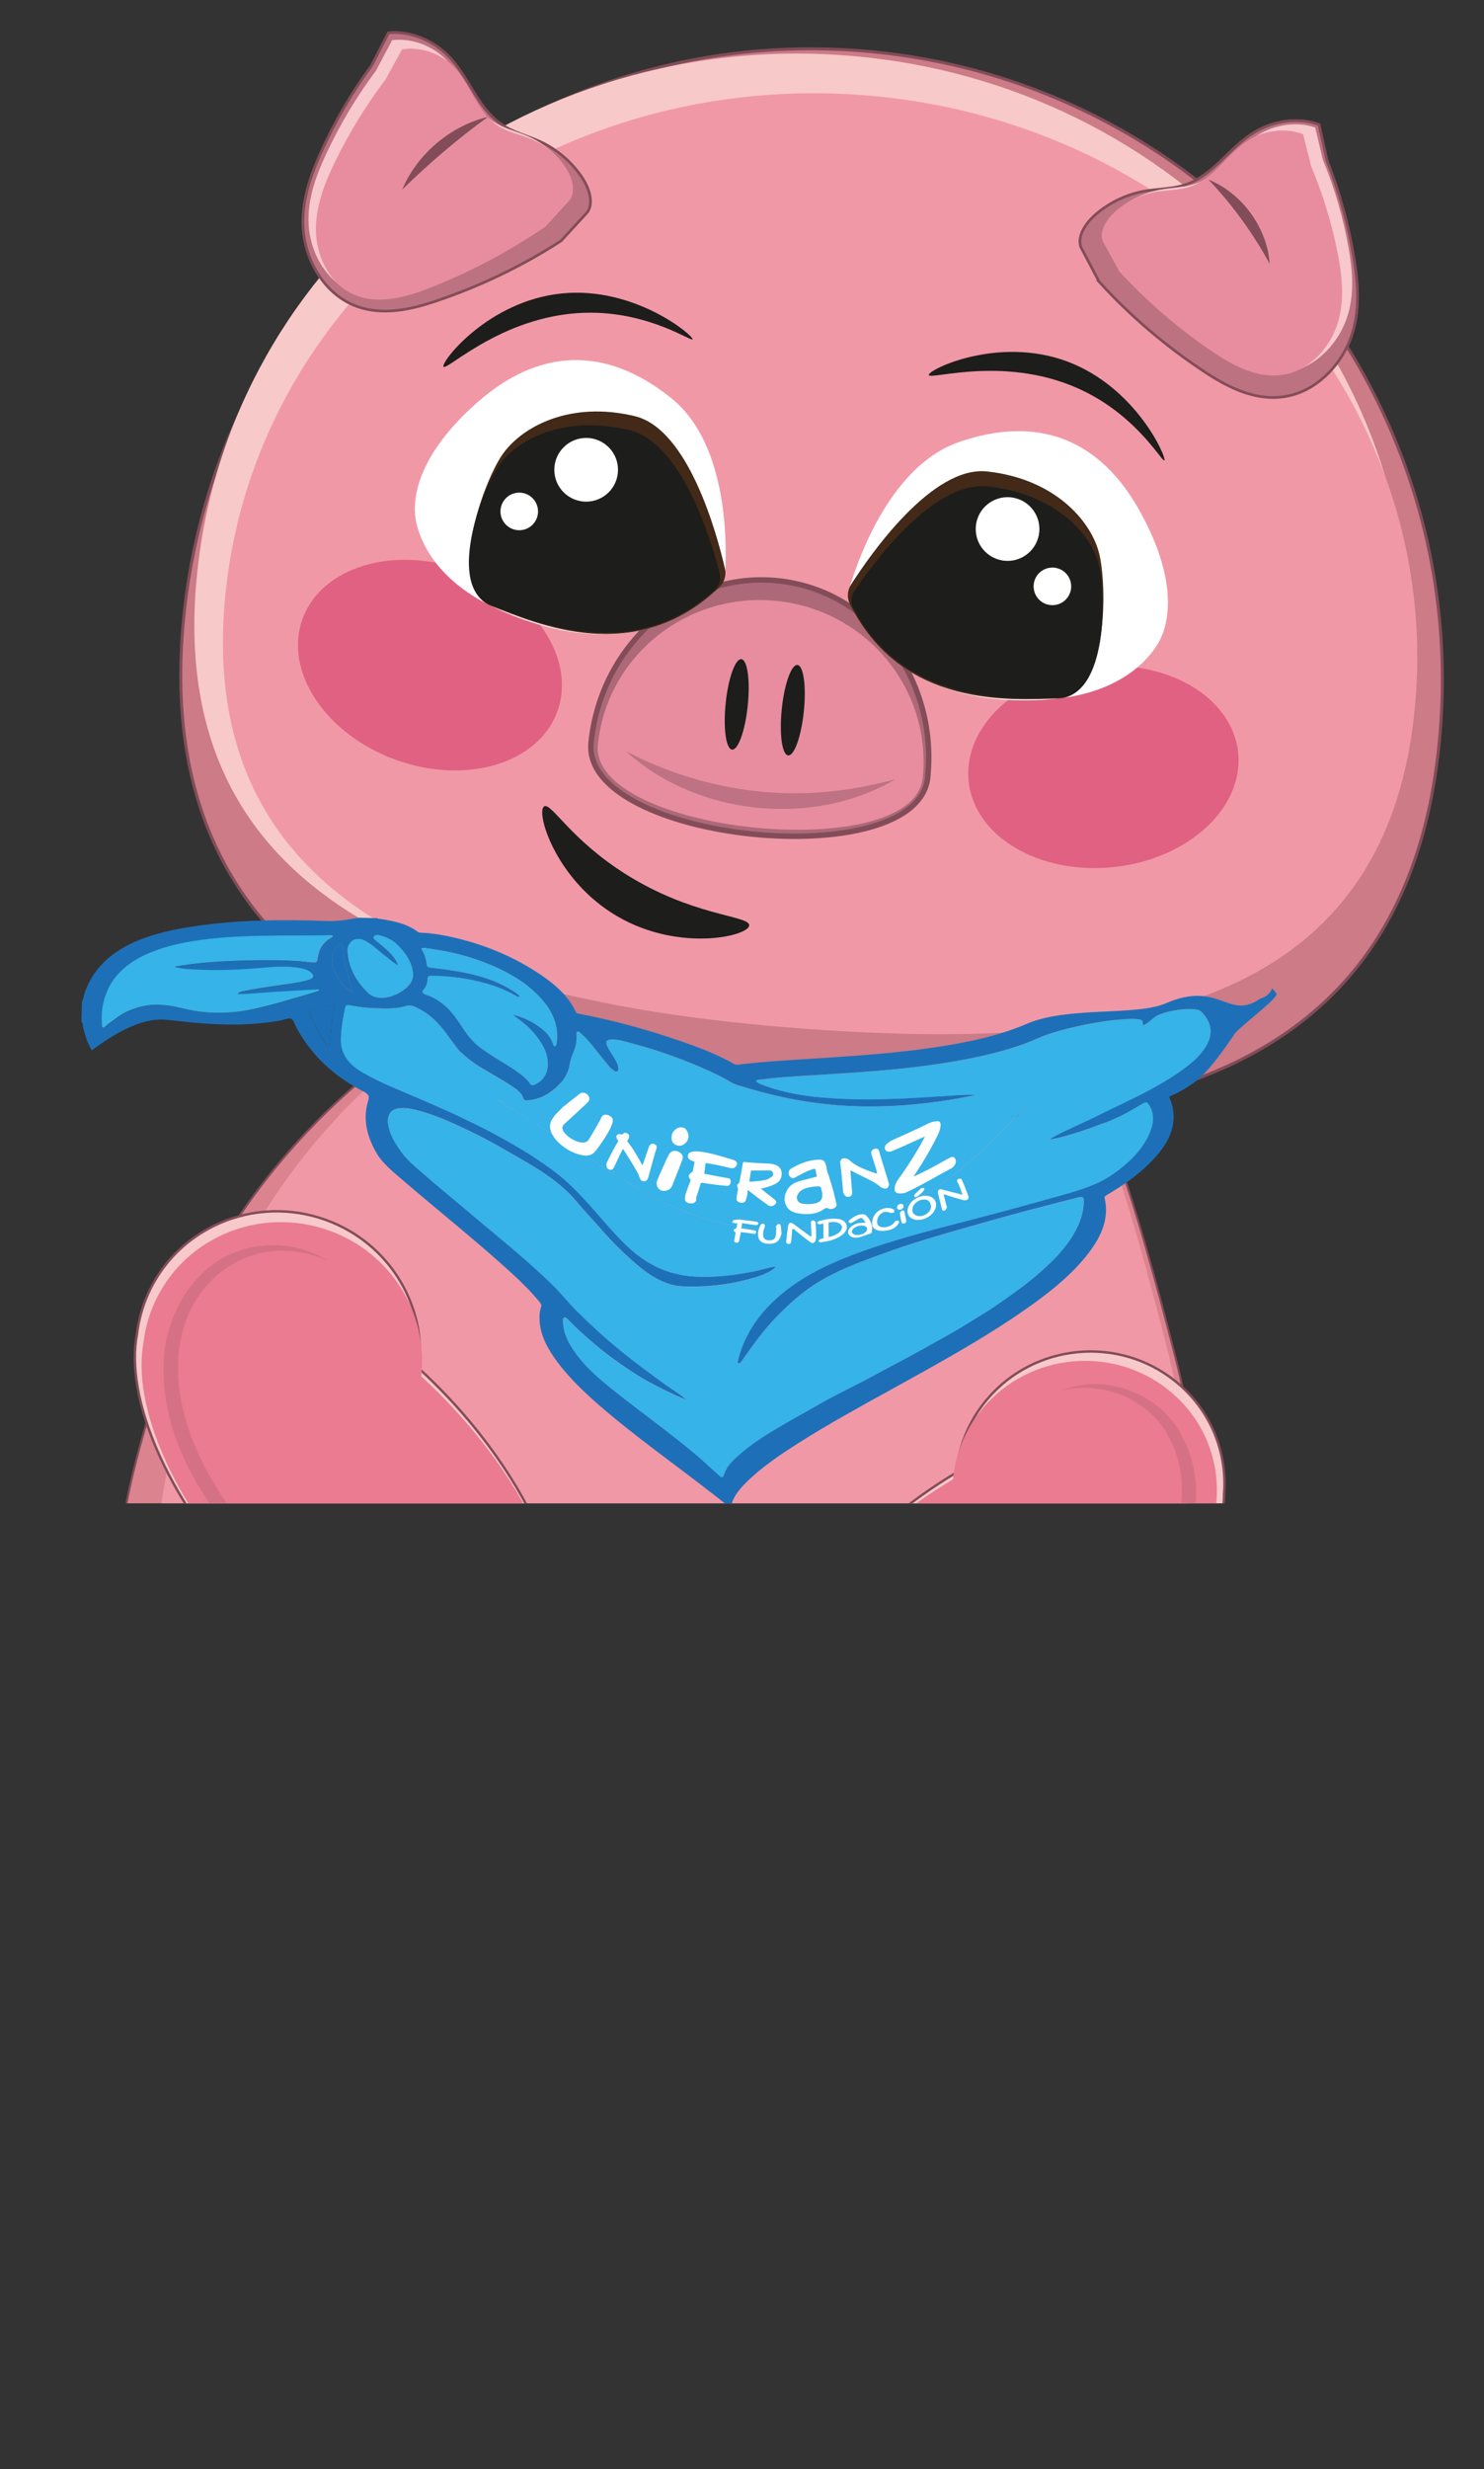 <?xml version="1.0" encoding="UTF-8"?>
<svg id="Capa_2" data-name="Capa 2" xmlns="http://www.w3.org/2000/svg" xmlns:xlink="http://www.w3.org/1999/xlink" viewBox="0 0 248.87 413.87">
  <rect x="0" y="0" width="248.87" height="413.87" fill="#333333" stroke="none"/>
  <defs>
    <style>
      .cls-1 {
        opacity: .13;
      }

      .cls-2, .cls-3, .cls-4, .cls-5, .cls-6, .cls-7, .cls-8, .cls-9, .cls-10, .cls-11 {
        stroke-miterlimit: 10;
      }

      .cls-2, .cls-3, .cls-4, .cls-5, .cls-8, .cls-9, .cls-10, .cls-11 {
        stroke: #824d58;
      }

      .cls-2, .cls-7, .cls-12 {
        fill: #1d1d1b;
      }

      .cls-2, .cls-9 {
        stroke-width: .34px;
      }

      .cls-13, .cls-14, .cls-6 {
        fill: #fff;
      }

      .cls-3 {
        stroke-width: .52px;
      }

      .cls-3, .cls-15 {
        fill: #f198a7;
      }

      .cls-16 {
        fill: #e88da0;
      }

      .cls-14 {
        fill-rule: evenodd;
      }

      .cls-17 {
        fill: #e06181;
      }

      .cls-4 {
        stroke-width: .41px;
      }

      .cls-4, .cls-5 {
        fill: #f8c9cb;
      }

      .cls-18 {
        fill: #824d58;
      }

      .cls-19 {
        opacity: .19;
      }

      .cls-5 {
        stroke-width: .41px;
      }

      .cls-20 {
        fill: #f8c9c9;
      }

      .cls-21 {
        fill: #f7c8cd;
      }

      .cls-22 {
        fill: #eb7b90;
      }

      .cls-6, .cls-7 {
        stroke: #1d1d1b;
        stroke-width: .6px;
      }

      .cls-23 {
        clip-path: url(#clippath);
      }

      .cls-24 {
        fill: #1d70b7;
      }

      .cls-25 {
        fill: none;
      }

      .cls-26 {
        opacity: .41;
      }

      .cls-27 {
        opacity: .21;
      }

      .cls-8 {
        fill: #ad6978;
        stroke-width: .91px;
      }

      .cls-28 {
        fill: #422918;
      }

      .cls-9 {
        fill: #dc8390;
      }

      .cls-10 {
        fill: #cc7b87;
        stroke-width: .5px;
      }

      .cls-29 {
        fill: #36b3e8;
      }

      .cls-11 {
        fill: #bc7281;
        stroke-width: .45px;
      }
    </style>
    <clipPath id="clippath">
      <rect class="cls-25" x="11.42" width="237.45" height="251.97"/>
    </clipPath>
  </defs>
  <g id="PROYECTO_CHANCHITO" data-name="PROYECTO CHANCHITO">
    <g class="cls-23">
      <g>
        <g>
          <path class="cls-9" d="M20.08,273.81c-1.83-13.9,2.36-28.78,6.59-42.18,9.89-31.37,34.17-57.09,65.93-69.78,9.59-3.83,18.9-7.12,26.8-9.13,52.09-13.27,64.33,22.21,77.91,75.53,13.58,53.32-17.64,107.3-69.73,120.56-1.01,.26-2.29,.54-3.81,.86-49.24,10.12-96.96-24.87-103.69-75.86Z"/>
          <path class="cls-15" d="M26.7,269.95c-1.84-13.63,2.07-28.18,6.02-41.29,9.25-30.68,32.3-55.72,62.57-67.95,9.14-3.69,18.02-6.85,25.57-8.77,49.71-12.66,61.65,22.19,74.98,74.52,13.33,52.34-16.17,105.03-65.88,117.69-.96,.25-2.19,.52-3.64,.81-47,9.6-92.85-25-99.62-75.01Z"/>
          <g class="cls-19">
            <path class="cls-18" d="M153.41,319c-6.56,8.43-17.18,12.59-27.32,15.05-26.17,6-55.71-4.75-71.09-26.9-3.02-4.32-5.52-8.97-7.17-13.89,6.75,7.84,14.06,14.56,22.26,19.81,16.28,10.66,35.53,15.39,54.89,13.78,9.78-.97,19.72-2.76,28.42-7.85h0Z"/>
          </g>
        </g>
        <path class="cls-8" d="M155.59,130.26c-1.71,16.58-58.17,10.77-56.47-5.81,1.71-16.58,15.73-28.72,31.32-27.11,15.59,1.6,26.85,16.34,25.14,32.92Z"/>
        <path class="cls-16" d="M154.74,130.37c-1.53,14.83-55.99,9.23-54.47-5.6,1.53-14.83,14.96-25.6,30-24.05,15.04,1.55,26,14.83,24.47,29.66Z"/>
        <g>
          <ellipse class="cls-12" cx="123.56" cy="118.07" rx="7.62" ry="1.86" transform="translate(-6.54 228.9) rotate(-84.13)"/>
          <ellipse class="cls-12" cx="132.97" cy="119.04" rx="7.62" ry="1.86" transform="translate(.94 239.13) rotate(-84.13)"/>
        </g>
        <path class="cls-11" d="M94.12,40.35c-6.52,4.23-13.64,7.65-21.2,10.18-4.63,1.55-10.08,2.68-14.86,0-4.32-2.42-6.86-7.44-7.2-12.04s1.14-8.85,2.9-12.8c2.34-5.23,5.22-10.16,8.58-14.72l2.81-5.47c3.5-.35,7.42,1.19,10.11,3.96,3.39,3.5,4.82,8.66,8.83,11.39,2.02,1.38,4.4,1.91,6.59,2.93,2.64,1.23,5,3.22,6.7,5.62,1.34,1.9,2.25,4.41,1.18,6.11l-4.44,4.83Z"/>
        <path class="cls-16" d="M91.35,38.04c-6.09,4.08-12.72,7.43-19.71,9.96-4.29,1.55-9.31,2.74-13.62,.41-3.89-2.11-6.08-6.67-6.27-10.89-.19-4.23,1.29-8.19,3.02-11.87,2.29-4.88,5.06-9.51,8.27-13.79l2.72-5.12c3.21-.42,6.77,.89,9.16,3.37,3.01,3.13,4.18,7.85,7.78,10.25,1.82,1.21,3.98,1.64,5.96,2.52,2.38,1.06,4.5,2.83,5.99,4.99,1.18,1.71,1.94,4,.91,5.59l-4.2,4.58Z"/>
        <path class="cls-11" d="M184.29,47.18c5.22,5.76,11.24,10.88,17.9,15.26,4.08,2.68,9.06,5.16,14.37,3.8,4.79-1.23,8.53-5.45,10.04-9.8,1.51-4.36,1.16-8.85,.46-13.12-.93-5.65-2.45-11.16-4.53-16.42l-1.32-6.01c-3.29-1.23-7.48-.74-10.79,1.25-4.17,2.51-6.87,7.14-11.45,8.76-2.31,.82-4.75,.72-7.12,1.15-2.86,.52-5.66,1.84-7.91,3.72-1.78,1.49-3.31,3.69-2.7,5.6l3.06,5.81Z"/>
        <path class="cls-16" d="M187.77,45.52c4.77,5.09,10.24,9.61,16.28,13.44,3.7,2.35,8.21,4.5,12.96,3.2,4.29-1.18,7.59-5.01,8.89-8.95,1.3-3.93,.92-7.96,.24-11.78-.91-5.06-2.35-9.98-4.3-14.68l-1.27-5.37c-2.97-1.06-6.73-.56-9.67,1.28-3.71,2.32-6.08,6.51-10.17,8.03-2.06,.77-4.25,.71-6.38,1.14-2.57,.51-5.06,1.73-7.06,3.45-1.58,1.36-2.92,3.36-2.35,5.07l2.83,5.17Z"/>
        <path class="cls-7" d="M90.69,130.12c2.38,6.81,7.95,12.42,14.75,14.84"/>
        <path class="cls-6" d="M85.79,136.67l2.89,3.1"/>
        <ellipse class="cls-17" cx="184.34" cy="133.32" rx="22.73" ry="16.87" transform="translate(-13.48 20.97) rotate(-6.28)"/>
        <ellipse class="cls-17" cx="72.1" cy="111.47" rx="16.87" ry="22.73" transform="translate(-57.26 141.29) rotate(-70.08)"/>
        <path class="cls-12" d="M80.24,50.56c13.84,7.11,30.72,6.68,44.2-1.1-3.08,2.38-6.6,4.23-10.33,5.46-11.13,3.71-24.17,2.38-33.86-4.36h0Z"/>
        <path class="cls-12" d="M160.54,48.69c8.19-8.73,18.73-.16,27.23,3.06,2.96,1.06,6.19,1.64,9.35,.7-1.44,.78-3.12,1.1-4.78,1.17-10.9,.21-21.28-13.04-31.8-4.93h0Z"/>
        <path class="cls-18" d="M81.85,19.58c-5.08,3.67-9.94,7.83-14.41,12.21,2.51-5.97,8.11-10.71,14.41-12.21h0Z"/>
        <path class="cls-18" d="M202.66,30.1c5.63,2.27,9.85,8.06,10.27,14.12-2.85-5.2-6.19-9.81-10.27-14.12h0Z"/>
        <g class="cls-26">
          <path class="cls-18" d="M104.98,125.91c10.37,5.41,22.05,7.87,33.67,6.81,3.85-.35,7.68-1.09,11.53-2.12-13.79,8.15-33.38,6.12-45.2-4.68h0Z"/>
        </g>
        <path class="cls-10" d="M30.56,106.42C34.74,48.13,85.38,4.27,143.66,8.46c58.28,4.18,102.13,54.83,97.95,113.11-4.18,58.29-49.59,69.55-107.87,65.37-58.28-4.18-107.36-22.23-103.18-80.52Z"/>
        <path class="cls-20" d="M32.82,98.9C36.66,45.37,85.27,5.23,141.38,9.26c56.12,4.03,98.49,50.69,94.65,104.23-3.84,53.53-47.29,62.3-103.4,58.27-56.12-4.03-103.66-19.33-99.82-72.86Z"/>
        <path class="cls-15" d="M37.59,102.13C41.3,50.55,89.04,11.94,144.23,15.91c55.19,3.96,96.92,48.99,93.22,100.57-3.7,51.58-46.41,59.97-101.6,56.01s-101.96-18.77-98.26-70.36Z"/>
        <path class="cls-8" d="M155.59,130.26c-1.71,16.58-58.17,10.77-56.47-5.81,1.71-16.58,15.73-28.72,31.32-27.11,15.59,1.6,26.85,16.34,25.14,32.92Z"/>
        <path class="cls-16" d="M154.74,130.37c-1.53,14.83-55.99,9.23-54.47-5.6,1.53-14.83,14.96-25.6,30-24.05,15.04,1.55,26,14.83,24.47,29.66Z"/>
        <g>
          <ellipse class="cls-12" cx="123.56" cy="118.07" rx="7.62" ry="1.86" transform="translate(-6.54 228.9) rotate(-84.13)"/>
          <ellipse class="cls-12" cx="132.97" cy="119.04" rx="7.62" ry="1.86" transform="translate(.94 239.13) rotate(-84.13)"/>
        </g>
        <path class="cls-11" d="M94.12,40.35c-6.52,4.23-13.64,7.65-21.2,10.18-4.63,1.55-10.08,2.68-14.86,0-4.32-2.42-6.86-7.44-7.2-12.04s1.14-8.85,2.9-12.8c2.34-5.23,5.22-10.16,8.58-14.72l2.81-5.47c3.5-.35,7.42,1.19,10.11,3.96,3.39,3.5,4.82,8.66,8.83,11.39,2.02,1.38,4.4,1.91,6.59,2.93,2.64,1.23,5,3.22,6.7,5.62,1.34,1.9,2.25,4.41,1.18,6.11l-4.44,4.83Z"/>
        <path class="cls-21" d="M91.35,38.04c-6.09,4.08-12.72,7.43-19.71,9.96-4.29,1.55-9.31,2.74-13.62,.41-3.89-2.11-6.08-6.67-6.27-10.89-.19-4.23,1.29-8.19,3.02-11.87,2.29-4.88,5.06-9.51,8.27-13.79l2.72-5.12c3.21-.42,6.77,.89,9.16,3.37,3.01,3.13,4.18,7.85,7.78,10.25,1.82,1.21,3.98,1.64,5.96,2.52,2.38,1.06,4.5,2.83,5.99,4.99,1.18,1.71,1.94,4,.91,5.59l-4.2,4.58Z"/>
        <path class="cls-16" d="M91.35,38.04c-6.02,4.14-12.54,7.59-19.39,10.26-4.2,1.64-9.1,2.94-13.21,.79-3.71-1.94-5.7-6.32-5.77-10.43-.06-4.11,1.48-8.01,3.26-11.65,2.36-4.82,5.18-9.4,8.4-13.67l2.79-5.06c3.13-.5,6.54,.68,8.78,3.02,2.83,2.96,3.83,7.52,7.25,9.76,1.73,1.13,3.82,1.48,5.71,2.28,2.28,.97,4.28,2.63,5.66,4.69,1.09,1.63,1.77,3.84,.72,5.42l-4.2,4.58Z"/>
        <path class="cls-11" d="M184.29,47.18c5.22,5.76,11.24,10.88,17.9,15.26,4.08,2.68,9.06,5.16,14.37,3.8,4.79-1.23,8.53-5.45,10.04-9.8,1.51-4.36,1.16-8.85,.46-13.12-.93-5.65-2.45-11.16-4.53-16.42l-1.32-6.01c-3.29-1.23-7.48-.74-10.79,1.25-4.17,2.51-6.87,7.14-11.45,8.76-2.31,.82-4.75,.72-7.12,1.15-2.86,.52-5.66,1.84-7.91,3.72-1.78,1.49-3.31,3.69-2.7,5.6l3.06,5.81Z"/>
        <path class="cls-21" d="M187.77,45.52c4.77,5.09,10.24,9.61,16.28,13.44,3.7,2.35,8.21,4.5,12.96,3.2,4.29-1.18,7.59-5.01,8.89-8.95,1.3-3.93,.92-7.96,.24-11.78-.91-5.06-2.35-9.98-4.3-14.68l-1.27-5.37c-2.97-1.06-6.73-.56-9.67,1.28-3.71,2.32-6.08,6.51-10.17,8.03-2.06,.77-4.25,.71-6.38,1.14-2.57,.51-5.06,1.73-7.06,3.45-1.58,1.36-2.92,3.36-2.35,5.07l2.83,5.17Z"/>
        <path class="cls-16" d="M187.76,45.51c4.68,5.14,10.02,9.72,15.88,13.64,3.59,2.4,7.95,4.64,12.46,3.47,4.07-1.06,7.13-4.76,8.28-8.61,1.14-3.85,.69-7.83-.06-11.61-.99-5.01-2.48-9.9-4.45-14.57l-1.34-5.33c-2.87-1.11-6.44-.71-9.21,1.03-3.49,2.2-5.65,6.28-9.52,7.68-1.95,.71-4.05,.6-6.07,.97-2.44,.44-4.79,1.58-6.66,3.24-1.48,1.31-2.71,3.25-2.12,4.94l2.82,5.16Z"/>
        <ellipse class="cls-17" cx="185.04" cy="128.55" rx="22.73" ry="16.87" transform="translate(-12.95 21.01) rotate(-6.28)"/>
        <ellipse class="cls-17" cx="72.1" cy="111.47" rx="16.87" ry="22.73" transform="translate(-57.26 141.29) rotate(-70.08)"/>
        <path class="cls-18" d="M81.85,19.58c-5.08,3.67-9.94,7.83-14.41,12.21,2.51-5.97,8.11-10.71,14.41-12.21h0Z"/>
        <path class="cls-18" d="M202.66,30.1c5.63,2.27,9.85,8.06,10.27,14.12-2.85-5.2-6.19-9.81-10.27-14.12h0Z"/>
        <g class="cls-26">
          <path class="cls-18" d="M104.98,125.91c10.37,5.41,22.05,7.87,33.67,6.81,3.85-.35,7.68-1.09,11.53-2.12-13.79,8.15-33.38,6.12-45.2-4.68h0Z"/>
        </g>
        <path class="cls-12" d="M116.15,56.87c-.19,.44-6.97-4.39-16.93-4.46-14.42-.1-24.3,9.84-24.84,9.05-.51-.75,7.46-11.01,19.78-12.27,12.31-1.27,22.22,7.13,21.98,7.68Z"/>
        <path class="cls-12" d="M195.26,77.16c-.37,.31-4.32-7.01-13.22-11.47-12.89-6.45-26.15-1.9-26.28-2.84-.13-.89,11.56-6.58,23.17-2.28,11.6,4.3,16.79,16.21,16.33,16.59Z"/>
        <path class="cls-13" d="M142.19,99.56s5.15-20.8,18.6-25.46c13.46-4.66,23.75-.32,30.33,11.52,6.59,11.83,4.91,18.98,3.21,22.01-1.71,3.03-6.45,8.28-16.84,9.44-9.41,1.05-28.53,.45-35.31-17.5Z"/>
        <path class="cls-28" d="M142.52,101.22c-.51-1.03-.43-2.26,.19-3.22,3.17-4.96,13.59-19.99,22.83-18.98,11.06,1.2,17.24,7.98,18.74,13.55,1.5,5.57,1.48,24.25-6.79,24.5-8.02,.24-26.24,1.7-34.97-15.85Z"/>
        <path class="cls-12" d="M143.14,102.01c-.51-.96-.44-2.1,.17-2.99,3.09-4.58,13.23-18.47,22.33-17.49,10.88,1.18,16.99,7.51,18.5,12.69,1.51,5.18,1.59,22.53-6.53,22.71-7.88,.18-25.78,1.42-34.47-14.92Z"/>
        <circle class="cls-13" cx="176.49" cy="98.28" r="3.15"/>
        <path class="cls-13" d="M121.54,96.93s2.13-21.32-8.99-30.22c-11.12-8.9-22.27-8.26-32.44,.68-10.17,8.94-10.99,16.23-10.4,19.66,.59,3.43,3.3,9.96,12.7,14.54,8.51,4.14,26.73,10,39.13-4.65Z"/>
        <path class="cls-28" d="M120.67,98.38c.83-.8,1.16-1.98,.9-3.1-1.32-5.73-6.1-23.39-15.14-25.54-10.82-2.58-18.92,1.74-22.2,6.48-3.28,4.75-9.52,22.35-1.82,25.36,7.48,2.92,24.15,10.4,38.26-3.2Z"/>
        <path class="cls-12" d="M119.82,98.92c.8-.73,1.11-1.83,.85-2.88-1.37-5.35-6.27-21.84-15.17-23.96-10.64-2.54-18.53,1.38-21.69,5.75-3.16,4.38-9.06,20.69-1.46,23.58s23.81,9.98,37.47-2.5Z"/>
        <circle class="cls-13" cx="87.08" cy="85.72" r="3.15"/>
        <circle class="cls-13" cx="98.3" cy="78.74" r="5.34"/>
        <circle class="cls-13" cx="168.97" cy="88.67" r="5.34"/>
        <g>
          <path class="cls-24" d="M206.91,173.54c-.28,.22-3.73,5.79-6.53,7.81-1.21,.88-2.51,1.69-4.03,2.32-.18,.07-.29,.14-.22,.31,1.94,4.58-.41,8.38-4.28,11.88-1.82,1.65-3.96,3.09-6.23,4.43-.24,.14-.44,.26-.37,.53,.78,3.32-.49,6.33-2.69,9.2-2.76,3.61-6.58,6.65-10.7,9.52-7.05,4.92-14.9,9.21-22.71,13.52-5.09,2.81-10.19,5.61-15,8.65-3.28,2.08-6.48,4.23-9.04,6.78-1.29,1.29-2.36,2.66-2.55,4.28h-.14c-1.05-1.02-2.3-1.92-3.5-2.85-5.28-4.11-10.82-8.06-15.93-12.27-3.53-2.92-6.91-5.91-9.46-9.3-1.64-2.17-2.88-4.44-3.03-6.91-.05-.8-.03-1.6,.24-2.37,.11-.31,0-.54-.2-.79-1.78-2.18-3.94-4.19-6.15-6.17-5.52-4.93-11.42-9.64-17.07-14.5-1.57-1.35-3.2-2.67-4.15-4.31-1.67-2.86-2.36-5.81-1.42-8.82,.25-.81,0-1.13-.87-1.58-5.45-2.8-9-6.56-11.31-10.93-.22-.42-.3-1.01-.74-1.21-.44-.2-1.18,.17-1.79,.28-4.57,.82-9.21,.83-13.89,.42-1.73-.15-3.44-.37-5.17-.53-1.91-.19-3.62,.21-5.24,.83-2.65,1.01-4.79,2.44-6.86,3.94-.14,.1-.29,.2-.49,.35-.74-1.32-1.18-2.63-1.48-3.97-.06-.27,.03-.56-.25-.8l.08-3.38c.31-.48,.28-1.02,.46-1.52,1.26-3.57,3.86-6.5,8.34-8.49,2.67-1.19,5.64-1.91,8.72-2.43,7.76-1.3,15.67-1.38,23.61-1.09,1.87,.07,3.53-.24,5.25-.55l3.15,.07c.06,.13,.23,.09,.36,.11,2.42,.35,4.72,.87,6.46,2.2,.16,.12,.32,.12,.51,.13,1.51,.06,2.98,.27,4.43,.57,5.97,1.24,11.14,3.44,15.61,6.45,2.63,1.77,4.79,3.78,5.91,6.25,.11,.25,.37,.28,.64,.33,5.12,.99,10.09,2.29,14.89,3.88,3.88,1.28,7.71,2.62,11.06,4.54,.25,.14,.47,.12,.73,.09,4.85-.59,9.76-.82,14.66-1.14,6.2-.41,12.39-.87,18.48-1.79,5.35-.81,10.55-1.91,15.23-3.93,6.79-2.93,18.32-1.27,23.25-3.41,9.03-3.92,10.48,2.92,15.8-.76,2.76-.9,1.44-2.7,2.76-.9,.55,.74-7.14,6.25-7.16,7.05Zm-43.33,9.97c-.15,.04-.29,.08-.44,.11-4.97,1.02-10.05,1.66-15.26,1.8-4.88,.13-9.71-.22-14.46-1.11-2.89-.54-5.71-1.23-8.45-2.07-.8-.25-1.68-.43-2.35-.84-1.11-.69-2.33-1.28-3.56-1.85-4.15-1.91-8.56-3.48-13.2-4.72-1.02-.27-2.03-.61-3.16-.61-.89,0-1.14,.22-.95,.84,.17,.52,.5,1,.8,1.5,.47,.78,1.05,1.54,1.15,2.4,.03,.23,.09,.52-.25,.62-.29,.09-.47-.17-.67-.3-.18-.11-.36-.23-.47-.38-.91-1.1-1.82-2.2-2.68-3.31-.66-.85-1.4-1.67-2.25-2.43-.14-.13-.29-.32-.55-.25-.22,.06-.13,.26-.12,.4,0,.56-.01,1.12-.11,1.68-.21,1.14-.9,2.21-1.05,3.33-.21,1.54-1.05,2.84-2.36,4.01-1.18,1.05-2.59,1.91-4.62,2.1-.44,.04-.72-.01-.82-.37-.18-.64-.69-1.16-1.34-1.62-1.81-1.27-3.84-2.36-5.78-3.53-1.68-1.02-3.1-2.17-4.17-3.53-1.04-1.33-1.91-2.73-3.13-3.99-1.05-1.09-2.3-2.04-3.94-2.73-.41-.17-.77-.21-1.2-.08-1.63,.51-3.37,.48-5.12,.4-1.46-.07-2.88-.27-4.29-.53-.43-.08-.82-.09-.9,.32-.34,1.77-.67,3.54-.72,5.33-.05,2.32,1.1,4.23,3.76,5.71,1.52,.85,3.12,1.62,4.76,2.33,4.05,1.75,8.16,3.43,12.08,5.32,1.99,.96,3.97,1.92,5.86,2.97,2.19,1.21,4.37,2.45,6.38,3.8,1.72,1.16,3.41,2.35,4.89,3.67,1.48,1.32,2.77,2.71,4.05,4.12,1.27,1.41,2.46,2.85,3.74,4.25,1.96,2.15,3.97,4.24,6.94,5.81,2.43,1.28,5.15,1.89,8.13,1.92,3.02,.03,5.95-.37,8.84-.95,1.17-.23,2.26-.64,3.54-.79-.06,.1-.09,.17-.14,.22-.08,.08-.19,.15-.28,.22-1.2,.89-2.79,1.34-4.37,1.76-3.54,.93-7.23,1.32-11.05,1.13-.8-.04-1.54-.2-2.26-.45-2.78-.97-4.62-2.64-6.47-4.27-1.61-1.43-3.07-2.93-4.43-4.49-1.4-1.61-2.93-3.17-4.27-4.8-1.93-2.35-4.47-4.31-7.39-6.08-1.77-1.07-3.6-2.1-5.4-3.14-2.12-1.23-4.34-2.35-6.63-3.42-2.2-1.03-4.45-2.01-6.92-2.7-1.05-.29-2.1-.57-3.26-.51-1.06,.06-1.76,.44-2.02,1.16-.13,.37-.21,.75-.18,1.13,.16,1.92,1.2,3.64,2.46,5.32,1.07,1.42,2.64,2.61,4.05,3.86,1.9,1.69,3.94,3.31,5.9,4.97,3.11,2.64,6.3,5.24,9.39,7.9,2.25,1.93,4.44,3.88,6.45,5.93,1.13,1.16,2.09,2.39,3.24,3.54,2.38,2.38,4.9,4.69,7.6,6.89,2.4,1.95,4.94,3.82,7.5,5.67,1.13,.82,2.4,1.54,3.46,2.49-1.56-.55-2.89-1.23-4.23-1.9-1.44-.72-2.84-1.47-4.14-2.3-1.45-.92-2.85-1.88-4.2-2.87-1.9-1.4-3.63-2.89-5.3-4.41-.74-.67-1.41-1.39-2.13-2.08-.1-.1-.21-.26-.44-.2-.2,.05-.23,.2-.24,.33,0,.1,0,.2,0,.3,.03,2.31,1.3,4.38,2.9,6.35,1.42,1.76,3.26,3.33,5.13,4.85,2.9,2.35,5.98,4.6,8.96,6.9,1.67,1.3,3.34,2.6,4.94,3.94,1.48,1.24,2.86,2.54,4.29,3.82,.11,.1,.18,.26,.42,.23,.28-.03,.24-.21,.3-.35,.21-.54,.43-1.07,.82-1.57,.61-.78,1.37-1.48,2.18-2.16,1.44-1.22,3.05-2.33,4.75-3.37,1.61-.98,3.24-1.95,4.93-2.87,1.67-.91,3.26-1.88,4.94-2.78,1.98-1.06,4.02-2.05,6.01-3.1,1.75-.91,3.45-1.87,5.2-2.78,2.98-1.55,5.86-3.19,8.77-4.81,1.54-.86,3.02-1.77,4.5-2.69,1.36-.84,2.72-1.67,4-2.56,2.5-1.74,4.97-3.49,7.14-5.44,1.01-.91,2.01-1.83,2.88-2.8,1.47-1.63,2.68-3.35,3.46-5.22,.52-1.25,.79-2.51,.8-3.81,0-.63-.22-.72-1.08-.5-2.7,.69-5.41,1.38-8.1,2.09-1.99,.52-3.97,1.07-5.94,1.62-3.2,.9-6.4,1.8-9.58,2.75-2.45,.73-4.9,1.48-7.27,2.32-1.99,.7-3.98,1.42-5.93,2.19-2.45,.97-4.78,2.04-6.87,3.35-2.55,1.59-4.62,3.49-6.55,5.45-1.7,1.72-3.13,3.56-4.48,5.43-.55,.76-1.1,1.53-1.64,2.3-.1,.14-.19,.3-.44,.26-.3-.06-.14-.24-.13-.38,.02-.13,.04-.26,.08-.39,1.31-5,4.58-9.24,9.79-12.76,2.27-1.53,4.8-2.8,7.51-3.92,2.34-.97,4.76-1.82,7.23-2.6,3.04-.96,6.13-1.83,9.25-2.65,3.08-.81,6.17-1.59,9.24-2.41,3.36-.9,6.7-1.82,10.04-2.75,3.33-.94,6.68-1.82,9.36-3.59,3.31-2.19,5.77-4.72,6.85-7.84,.47-1.35,.47-2.73-.35-4.05-.34-.55-.5-.57-1.16-.2-1.14,.64-2.22,1.34-3.42,1.92-2.95,1.41-6.09,2.58-9.42,3.51-.83,.23-1.67,.48-2.78,.6,1.08-.71,2.15-1.19,3.19-1.69,1.47-.71,2.98-1.37,4.45-2.08,1.62-.79,3.26-1.56,4.88-2.35,3.14-1.53,6.21-3.11,8.95-4.97,1.91-1.3,3.68-2.69,4.76-4.43,1.27-2.04,1.14-4-.71-5.9-1.05-1.08-6.77-.06-7.86,.93-.59,.53-1.16,1.11-2.19,1.43,.07-.25,.12-.44,.18-.63,.53-1.49-12.46,.42-17.35,2.63-3.15,1.42-6.6,2.4-10.19,3.18-5.25,1.13-10.63,1.81-16.08,2.29-5.61,.5-11.26,.74-16.88,1.16-1.3,.1-2.58,.26-3.87,.41-.49,.05-.54,.23-.2,.46,.13,.09,.29,.17,.46,.24,1.37,.56,2.81,1,4.31,1.34,3.23,.75,6.56,1.03,9.92,1.17,2.5,.1,5,.07,7.5,0,2.95-.09,5.88-.27,8.81-.46,1.83-.12,3.66-.28,5.54-.23ZM29.36,162.06c.49-.09,.84-.16,1.21-.21,4.59-.71,9.26-.85,13.95-.87,2.64-.02,5.29,.09,7.92,.33,.59,.05,.77-.11,.82-.52,.16-1.36,.63-2.64,2.2-3.57,.15-.09,.42-.17,.32-.34-.1-.18-.38-.1-.58-.1-1.55,.01-3.09,.05-4.64,.05-5.14,.01-10.28-.02-15.37,.55-3.9,.44-7.64,1.19-10.93,2.73-1.84,.86-3.33,1.96-4.51,3.28-1.27,1.42-1.95,2.98-2.36,4.62-.32,1.29-.35,2.6-.27,3.91,0,.14,0,.29,.21,.34,.19,.05,.29-.08,.38-.17,.5-.52,1.19-.93,1.8-1.39,1.08-.82,2.37-1.45,3.86-1.86,2.35-.64,4.72-.42,7.05,.16,3.99,.99,7.96,1.04,11.98,.19,3.15-.67,6.14-1.61,9.17-2.48,.57-.16,1.13-.34,1.69-.51,.15-.05,.34-.1,.29-.24-.06-.15-.28-.1-.43-.09-.45,.02-.9,.05-1.35,.07-2.8,.15-5.59,.31-8.37,.52-1.15,.09-2.3,.23-3.55,.14,.29-.23,.57-.34,.89-.41,2.34-.48,4.73-.81,7.12-1.16,1.34-.2,2.7-.37,3.97-.76,.81-.25,.98-.65,.47-1.15-.51-.51-1.29-.74-2.1-.87-2.18-.36-4.37-.18-6.53,.01-3.64,.32-7.29,.48-10.96,.25-1.07-.07-2.17-.06-3.32-.42Zm56.63,8.02c2.19,.44,4.28,1.73,5.43,2.83,.69,.65,1.12,1.39,1.37,2.18,.04,.11,.03,.26,.25,.25,.2,0,.23-.14,.26-.26,.02-.07,.03-.13,.04-.2,.45-2.87-.62-5.49-2.93-7.89-2.1-2.19-4.84-3.88-8.08-5.24-3.48-1.47-7.19-2.39-11.16-2.85-.35-.04-.55,.04-.4,.29,.52,.84,.71,1.72,.84,2.61,.04,.26,.25,.33,.57,.37,2.1,.24,4.18,.53,6.22,.95,2.93,.62,5.57,1.59,7.8,3.08,.35,.23,.78,.47,.94,.84-.29,.08-.47-.05-.61-.13-1.49-.86-3.12-1.54-4.9-2.05-2.95-.85-6.04-1.25-9.21-1.32-.39,0-.67,.05-.69,.41-.03,.68-.16,1.35-.7,1.94-.34,.37-.13,.64,.43,.83,.71,.24,1.36,.55,1.95,.93,1.88,1.19,2.94,2.74,3.97,4.3,.83,1.24,1.69,2.48,3,3.5,1.48,1.16,3.23,2.14,4.86,3.19,1.38,.89,2.84,1.76,3.66,2.98,.23,.35,.47,.31,.82,.14,1.45-.71,2.01-1.76,2.13-2.94,.21-2.1-.87-3.98-2.38-5.76-.93-1.09-2.16-2.02-3.48-2.98Zm-19.22-8.26c-.87-.47-1.42-1.04-2.09-1.53-1.17-.88-2.12-1.9-3.51-2.63-.91-.48-1.86-.35-2.4,.33-.33,.41-.5,.86-.48,1.33,.1,2.55,1.21,4.87,3.33,6.99,1.13,1.13,2.67,1.1,3.95,.69,.52-.17,.99-.38,1.43-.63,1.48-.85,2.41-1.9,2.26-3.29-.2-1.84-1.25-3.46-2.84-4.93-.7-.65-1.63-1.07-2.69-1.36-.34-.09-.72-.11-.97,.13-.25,.24-.04,.44,.17,.63,.31,.27,.65,.53,.97,.8,1.23,1.03,2.44,2.06,2.88,3.48Zm-10.61,6.88c.04-.3-.18-.43-.72-.23-.99,.36-2.04,.61-3.06,.91-.53,.16-.64,.36-.45,.73,.83,1.67,1.71,3.32,2.76,4.93,.07,.11,.08,.3,.33,.29,.28-.01,.27-.2,.28-.34,.2-2.06,.26-4.13,.85-6.28Zm1.15-10.55c-.77,.35-1.13,.81-1.34,1.35-.6,1.53-.14,2.98,.7,4.4,.55,.92,1.3,1.76,2.39,2.46-.54-2.72-1.52-5.4-1.75-8.21Z"/>
          <path class="cls-29" d="M163.58,183.51c-1.88-.06-3.71,.11-5.54,.23-2.93,.19-5.87,.37-8.81,.46-2.5,.08-5,.11-7.5,0-3.36-.14-6.69-.42-9.92-1.17-1.5-.35-2.94-.79-4.31-1.34-.16-.07-.32-.15-.46-.24-.33-.24-.28-.41,.2-.46,1.29-.14,2.58-.31,3.87-.41,5.62-.42,11.27-.66,16.88-1.16,5.44-.48,10.83-1.16,16.08-2.29,3.59-.78,7.05-1.76,10.19-3.18,4.9-2.21,17.89-4.12,17.35-2.63,1.34,4.73-10.35,7.95-10.43,8.2,1.03-.32,11.84-8.47,12.43-9,1.09-.98,6.8-2.01,7.86-.93,1.85,1.91,1.98,3.87,.71,5.9-1.08,1.74-2.85,3.12-4.76,4.43-2.74,1.87-5.81,3.44-8.95,4.97-1.62,.79-3.26,1.56-4.88,2.35-1.47,.71-2.98,1.37-4.45,2.08-1.04,.5-2.11,.98-3.19,1.69,1.11-.12,1.95-.37,2.78-.6,3.33-.93,6.48-2.1,9.42-3.51,1.2-.58,2.28-1.28,3.42-1.92,.66-.37,.81-.35,1.16,.2,.82,1.32,.82,2.7,.35,4.05-1.08,3.13-3.54,5.65-6.85,7.84-2.68,1.78-6.04,2.66-9.36,3.59-3.33,.94-6.68,1.85-10.04,2.75-3.07,.82-6.16,1.6-9.24,2.41-3.12,.82-6.21,1.69-9.25,2.65-2.48,.78-4.9,1.63-7.23,2.6-2.71,1.12-5.25,2.4-7.51,3.92-5.21,3.51-8.48,7.76-9.79,12.76-.03,.13-.06,.26-.08,.39-.02,.14-.18,.32,.13,.38,.25,.05,.34-.12,.44-.26,.54-.77,1.09-1.53,1.64-2.3,1.35-1.87,2.78-3.71,4.48-5.43,1.93-1.96,4-3.86,6.55-5.45,2.09-1.3,4.42-2.38,6.87-3.35,1.95-.77,3.94-1.49,5.93-2.19,2.37-.84,4.82-1.59,7.27-2.32,3.17-.95,6.38-1.84,9.58-2.75,1.97-.56,3.95-1.1,5.94-1.62,2.69-.71,5.4-1.39,8.1-2.09,.86-.22,1.09-.13,1.08,.5,0,1.3-.28,2.56-.8,3.81-.78,1.87-2,3.59-3.46,5.22-.87,.97-1.87,1.89-2.88,2.8-2.17,1.95-4.64,3.7-7.14,5.44-1.28,.89-2.64,1.73-4,2.56-1.48,.91-2.96,1.83-4.5,2.69-2.91,1.62-5.78,3.26-8.77,4.81-1.75,.91-3.45,1.87-5.2,2.78-1.99,1.04-4.03,2.04-6.01,3.1-1.68,.9-3.28,1.87-4.94,2.78-1.69,.92-3.32,1.89-4.93,2.87-1.7,1.04-3.31,2.15-4.75,3.37-.81,.68-1.57,1.38-2.18,2.16-.39,.5-.6,1.03-.82,1.57-.06,.14-.02,.32-.3,.35-.24,.03-.31-.13-.42-.23-1.43-1.27-2.81-2.57-4.29-3.82-1.6-1.34-3.27-2.64-4.94-3.94-2.98-2.31-6.06-4.55-8.96-6.9-1.88-1.52-3.71-3.1-5.13-4.85-1.6-1.97-2.87-4.04-2.9-6.35,0-.1,0-.2,0-.3,0-.14,.03-.28,.24-.33,.23-.06,.34,.1,.44,.2,.71,.69,1.38,1.4,2.13,2.08,1.68,1.52,3.4,3.01,5.3,4.41,1.35,1,2.76,1.95,4.2,2.87,1.3,.83,2.71,1.59,4.14,2.3,1.34,.67,2.67,1.35,4.23,1.9-1.06-.95-2.33-1.67-3.46-2.49-2.55-1.85-5.1-3.72-7.5-5.67-2.71-2.21-5.23-4.51-7.6-6.89-1.15-1.15-2.11-2.39-3.24-3.54-2.01-2.05-4.2-4-6.45-5.93-3.09-2.65-6.28-5.25-9.39-7.9-1.96-1.66-3.99-3.28-5.9-4.97-1.41-1.25-2.98-2.44-4.05-3.86-1.26-1.68-2.31-3.41-2.46-5.32-.03-.39,.04-.76,.18-1.13,.25-.72,.96-1.1,2.02-1.16,1.16-.06,2.21,.21,3.26,.51,2.47,.69,4.72,1.68,6.92,2.7,2.28,1.06,4.51,2.19,6.63,3.42,1.8,1.05,3.63,2.07,5.4,3.14,2.92,1.76,5.46,3.73,7.39,6.08,1.34,1.63,2.87,3.19,4.27,4.8,1.35,1.56,2.82,3.06,4.43,4.49,1.85,1.64,3.69,3.3,6.47,4.27,.72,.25,1.46,.41,2.26,.45,3.82,.19,7.5-.2,11.05-1.13,1.58-.42,3.17-.87,4.37-1.76,.1-.07,.2-.14,.28-.22,.05-.05,.08-.12,.14-.22-1.27,.15-2.36,.56-3.54,.79-2.89,.58-5.82,.97-8.84,.95-2.98-.03-5.7-.64-8.13-1.92-2.97-1.57-4.99-3.66-6.94-5.81-1.28-1.4-2.47-2.85-3.74-4.25-1.28-1.41-2.57-2.8-4.05-4.12-1.48-1.32-3.17-2.51-4.89-3.67-2.02-1.36-4.19-2.59-6.38-3.8-1.89-1.05-3.87-2.01-5.86-2.97-3.92-1.89-8.03-3.57-12.08-5.32-1.64-.71-3.24-1.48-4.76-2.33-2.66-1.48-3.82-3.39-3.76-5.71,.04-1.79,.37-3.56,.72-5.33,.08-.41,.47-.4,.9-.32,1.41,.26,2.84,.46,4.29,.53,1.75,.08,3.48,.11,5.12-.4,.43-.13,.79-.09,1.2,.08,1.64,.68,2.89,1.64,3.94,2.73,1.22,1.26,2.09,2.66,3.13,3.99,1.06,1.36,2.49,2.51,4.17,3.53,1.93,1.17,3.97,2.26,5.78,3.53,.66,.46,1.16,.98,1.34,1.62,.1,.36,.38,.41,.82,.37,2.03-.19,3.44-1.05,4.62-2.1,1.31-1.17,2.16-2.47,2.36-4.01,.15-1.12,.84-2.19,1.05-3.33,.1-.56,.12-1.12,.11-1.68,0-.14-.1-.34,.12-.4,.26-.07,.41,.12,.55,.25,.86,.76,1.59,1.58,2.25,2.43,.87,1.11,1.78,2.21,2.68,3.31,.12,.14,.3,.26,.47,.38,.2,.13,.38,.39,.67,.3,.34-.11,.28-.39,.25-.62-.11-.86-.68-1.62-1.15-2.4-.3-.49-.64-.97-.8-1.5-.19-.62,.06-.84,.95-.84,1.13,0,2.14,.34,3.16,.61,4.64,1.24,9.05,2.81,13.2,4.72,1.23,.57,2.45,1.16,3.56,1.85,.67,.42,1.55,.6,2.35,.84,2.74,.84,5.56,1.53,8.45,2.07,4.75,.89,9.57,1.24,14.46,1.11,5.21-.14,10.28-.78,15.26-1.8,.15-.03,.29-.07,.44-.11Zm8.81,1.81c-.34,.19-.65,.34-.9,.52-2.83,1.97-5.39,4.11-7.87,6.3-2.2,1.94-4.65,3.7-7.42,5.25-2.91,1.62-5.94,3.11-9.26,4.32-3.73,1.36-7.64,2.36-11.82,2.86-3.44,.41-6.87,.39-10.27-.24-3.38-.63-6.46-1.75-9.31-3.15-3.33-1.63-6.37-3.52-9.35-5.45-2.66-1.73-5.31-3.46-8.08-5.11-3.59-2.14-7.38-4.04-11.65-5.45-.92-.3-1.86-.59-3.03-.82,1.13,.88,2.34,1.48,3.46,2.15,2.64,1.6,5.23,3.23,7.8,4.89,3.79,2.45,7.49,4.97,11.43,7.3,3.09,1.83,6.32,3.51,9.93,4.82,3.44,1.24,7.07,2.08,10.9,2.32,5.78,.36,11.45-.02,16.95-1.29,2.8-.65,5.44-1.51,7.9-2.63,2.38-1.08,4.5-2.37,6.5-3.77,2.2-1.54,4.14-3.23,6.02-4.96,1.39-1.28,2.7-2.61,4.04-3.91,1.34-1.3,2.67-2.61,4.04-3.95Z"/>
          <path class="cls-29" d="M29.36,162.06c1.15,.36,2.25,.35,3.32,.42,3.67,.22,7.32,.07,10.96-.25,2.17-.19,4.35-.37,6.53-.01,.81,.13,1.6,.36,2.1,.87,.51,.51,.34,.9-.47,1.15-1.26,.39-2.62,.56-3.97,.76-2.39,.35-4.78,.68-7.12,1.16-.32,.07-.6,.18-.89,.41,1.25,.09,2.4-.06,3.55-.14,2.79-.21,5.58-.37,8.37-.52,.45-.02,.9-.06,1.35-.07,.15,0,.37-.05,.43,.09,.06,.14-.14,.2-.29,.24-.56,.18-1.12,.35-1.69,.51-3.03,.87-6.02,1.81-9.17,2.48-4.02,.86-7.99,.81-11.98-.19-2.33-.58-4.7-.81-7.05-.16-1.49,.41-2.78,1.04-3.86,1.86-.6,.46-1.29,.87-1.8,1.39-.09,.1-.19,.22-.38,.17-.21-.05-.2-.2-.21-.34-.08-1.31-.06-2.62,.27-3.91,.41-1.64,1.08-3.2,2.36-4.62,1.18-1.32,2.68-2.42,4.51-3.28,3.3-1.54,7.03-2.29,10.93-2.73,5.09-.57,10.23-.54,15.37-.55,1.55,0,3.09-.04,4.64-.05,.2,0,.47-.07,.58,.1,.1,.18-.17,.25-.32,.34-1.57,.93-2.05,2.21-2.2,3.57-.05,.41-.23,.58-.82,.52-2.63-.24-5.27-.35-7.92-.33-4.69,.03-9.37,.17-13.95,.87-.36,.06-.72,.13-1.21,.21Z"/>
          <path class="cls-29" d="M85.98,170.08c1.31,.97,2.55,1.89,3.48,2.98,1.52,1.78,2.6,3.65,2.38,5.76-.12,1.18-.67,2.23-2.13,2.94-.34,.17-.59,.21-.82-.14-.82-1.23-2.28-2.09-3.66-2.98-1.63-1.06-3.38-2.03-4.86-3.19-1.31-1.02-2.17-2.26-3-3.5-1.03-1.56-2.09-3.11-3.97-4.3-.59-.37-1.24-.68-1.95-.93-.56-.19-.77-.46-.43-.83,.55-.59,.67-1.26,.7-1.94,.02-.35,.3-.42,.69-.41,3.17,.07,6.25,.46,9.21,1.32,1.78,.51,3.41,1.2,4.9,2.05,.15,.08,.33,.21,.61,.13-.16-.36-.59-.6-.94-.84-2.23-1.49-4.87-2.46-7.8-3.08-2.04-.43-4.12-.71-6.22-.95-.31-.04-.53-.11-.57-.37-.13-.89-.32-1.77-.84-2.61-.15-.25,.05-.33,.4-.29,3.97,.46,7.68,1.38,11.16,2.85,3.24,1.37,5.98,3.06,8.08,5.24,2.31,2.4,3.38,5.02,2.93,7.89-.01,.07-.02,.13-.04,.2-.03,.12-.06,.25-.26,.26-.23,0-.22-.14-.25-.25-.26-.79-.69-1.53-1.37-2.18-1.16-1.1-3.24-2.39-5.43-2.83Z"/>
          <path class="cls-29" d="M66.77,161.82c-.44-1.41-1.66-2.45-2.88-3.48-.32-.27-.66-.53-.97-.8-.21-.18-.42-.39-.17-.63,.25-.24,.63-.22,.97-.13,1.06,.29,1.99,.71,2.69,1.36,1.6,1.47,2.64,3.09,2.84,4.93,.15,1.39-.78,2.44-2.26,3.29-.44,.25-.91,.46-1.43,.63-1.28,.41-2.81,.44-3.95-.69-2.12-2.12-3.22-4.44-3.33-6.99-.02-.47,.16-.92,.48-1.33,.54-.68,1.5-.8,2.4-.33,1.4,.73,2.34,1.76,3.51,2.63,.66,.5,1.22,1.06,2.09,1.53Z"/>
          <path class="cls-24" d="M56.16,168.69c-.59,2.15-.66,4.22-.85,6.28-.01,.15,0,.33-.28,.34-.25,.01-.26-.17-.33-.29-1.05-1.61-1.94-3.26-2.76-4.93-.19-.37-.08-.57,.45-.73,1.02-.3,2.07-.56,3.06-.91,.54-.19,.75-.06,.72,.23Z"/>
          <path class="cls-24" d="M57.31,158.14c.23,2.81,1.21,5.48,1.75,8.21-1.09-.69-1.84-1.54-2.39-2.46-.85-1.42-1.31-2.88-.7-4.4,.21-.54,.57-.99,1.34-1.35Z"/>
          <path class="cls-29" d="M172.39,185.31c-1.37,1.34-2.7,2.64-4.04,3.95-1.34,1.31-2.64,2.64-4.04,3.91-1.88,1.72-3.82,3.42-6.02,4.96-2,1.4-4.12,2.69-6.5,3.77-2.46,1.11-5.1,1.98-7.9,2.63-5.5,1.27-11.17,1.66-16.95,1.29-3.83-.24-7.46-1.07-10.9-2.32-3.61-1.31-6.84-2.98-9.93-4.82-3.94-2.34-7.64-4.85-11.43-7.3-2.56-1.66-5.16-3.29-7.8-4.89-1.11-.67-2.33-1.27-3.46-2.15,1.17,.23,2.1,.51,3.03,.82,4.27,1.41,8.06,3.31,11.65,5.45,2.77,1.65,5.42,3.38,8.08,5.11,2.98,1.93,6.01,3.82,9.35,5.45,2.86,1.4,5.93,2.52,9.31,3.15,3.4,.63,6.83,.65,10.27,.24,4.18-.5,8.08-1.5,11.82-2.86,3.31-1.21,6.35-2.7,9.26-4.32,2.77-1.55,5.22-3.31,7.42-5.25,2.48-2.19,5.04-4.32,7.87-6.3,.26-.18,.56-.33,.9-.52Z"/>
        </g>
        <g>
          <g>
            <path class="cls-14" d="M94.56,185.42c.22-.17,.43-.35,.66-.52,.67-.52,1.32-1.05,1.98-1.57,.37-.29,.96-.22,1.29,.1,.41,.4,.49,.87,.13,1.26-.37,.41-.8,.76-1.2,1.14-.92,.87-1.85,1.72-2.79,2.57-.5,.45-.4,1.09,.32,1.78,.57,.54,1.25,.96,2.01,1.2,.79,.25,1.46,.15,1.82-.44,.63-1.03,1.22-2.08,1.82-3.13,.09-.15,.16-.31,.23-.47,.23-.49,.62-.63,1.16-.43,.61,.22,.9,.64,.75,1.16-.11,.4-.26,.8-.45,1.17-.68,1.32-1.54,2.55-2.46,3.73-.5,.66-1.34,.83-2.34,.62-1.32-.28-2.5-.93-3.54-1.83-.57-.49-1.03-1.04-1.36-1.66-.55-1.06-.44-1.97,.16-2.73,.13-.17,.24-.34,.36-.52,.48-.48,.96-.96,1.43-1.44Z"/>
            <path class="cls-14" d="M114.88,189.11c.75,.83,.8,1.81,.03,2.52-.39,.36-.87,.53-1.44,.33-.56-.2-.82-.63-.85-1.14-.05-.71,.24-1.26,.85-1.66,.27-.18,.58-.21,.89-.23,.17,.06,.35,.13,.52,.19Z"/>
            <path class="cls-14" d="M155.11,190.48c-.77,.36-1.5,.67-2.22,1-1.11,.51-2.21,1.02-3.34,1.46-.51,.2-.89,.1-1.09-.24-.17-.28-.07-.74,.29-1.02,.31-.25,.67-.48,1.03-.65,.85-.39,1.71-.77,2.57-1.15,1.16-.52,2.33-1.08,3.49-1.65,.36-.17,.77-.25,1.16-.3,.53-.07,.73,.11,.74,.59,0,.54-.17,1.08-.43,1.62-.81,1.67-1.73,3.32-2.74,4.95-.42,.67-.86,1.34-1.36,2.08,.26-.1,.45-.16,.62-.25,1.5-.71,2.97-1.48,4.43-2.32,.36-.2,.71-.42,1.08-.58,.45-.2,.67-.13,.84,.18,.25,.44,.11,.99-.4,1.45-.14,.13-.32,.23-.5,.32-1.79,.94-3.51,1.96-5.28,2.88-.69,.36-1.39,.71-2.1,1.03-.18,.08-.4,.13-.59,.14-.97,.08-1.32-.17-1.28-.88,.03-.54,.28-1.05,.65-1.54,1.54-2.12,2.92-4.3,4.12-6.51,.1-.19,.19-.38,.31-.6"/>
            <path class="cls-14" d="M137,197.22c-.08-.36-.16-.77-.25-1.17-.04-.19-.24-.16-.38-.12-.45,.16-.91,.32-1.34,.53-.58,.28-1.13,.61-1.71,.9-.27,.14-.48,.14-.7-.02-.49-.34-.52-1.15,.07-1.49,1.45-.85,2.92-1.44,4.66-1.48,.59-.01,.87,.13,1.05,.59,.1,.25,.19,.51,.22,.78,.05,.56,.28,1.07,.45,1.6,.25,.75,.47,1.51,.68,2.27,.2,.73,.35,1.48,.53,2.22,.06,.24-.07,.48-.35,.65-.29,.17-.65,.21-.91,.1-.37-.16-.58-.13-.92,.12-.55,.4-1.22,.63-1.93,.73-.86,.12-1.7,.07-2.51-.1-1.26-.27-1.86-.98-2.04-1.92-.1-.5-.03-1.01,.17-1.51,.35-.93,1.08-1.58,2.2-1.91,.96-.28,1.95-.48,3-.79m.9,2.93s.02,0,.03,0c-.07-.34-.14-.67-.23-1-.05-.22-.23-.32-.53-.3-.65,.04-1.29,.11-1.92,.3-.75,.23-1.29,.61-1.53,1.24-.27,.69,.19,1.34,1.11,1.42,.53,.05,1.09,.04,1.63-.04,.98-.14,1.47-.66,1.44-1.39,0-.07,0-.15,0-.22"/>
            <path class="cls-14" d="M118.33,194.94c-.08,.6-.15,1.19-.23,1.79,.16,.03,.36,.04,.56,.09,1.15,.25,2.31,.47,3.48,.66,.02,0,.03,0,.05,0,.32,.09,.43,.36,.31,.82-.09,.34-.31,.49-.65,.46-1.36-.12-2.72-.29-4.07-.51-.16-.03-.23,0-.27,.13-.23,.76-.49,1.52-.73,2.27-.04,.11-.02,.25-.02,.37-.03,.51-.41,.76-1.08,.67-.45-.06-.79-.29-.81-.66,0-.36,.05-.73,.17-1.08,.22-.66,.48-1.32,.73-1.97,.05-.13,.07-.24-.06-.39-.33-.37-.25-.73,.21-1.03,.17-.11,.27-.25,.3-.42,.09-.48,.18-.95,.27-1.41-.23-.09-.45-.16-.64-.26-.33-.17-.53-.41-.49-.75,.04-.36,.27-.58,.66-.67,.53-.11,1.06-.08,1.6,0,1.36,.18,2.66,.56,3.97,.94,.43,.12,.86,.26,1.29,.38,.02,0,.05,.01,.07,.02,.49,.16,.75,.47,.63,.8-.18,.51-.59,.74-1.14,.58-1.16-.32-2.34-.54-3.53-.75-.21-.03-.42-.06-.58-.09"/>
            <path class="cls-14" d="M127.61,199.22c.52,.44,1.03,.84,1.56,1.25,.25,.19,.49,.39,.74,.58,.36,.28,.35,.62-.02,.89-.42,.31-.79,.28-1.18,0-1.05-.76-2.09-1.53-3.09-2.33-.06-.05-.15-.08-.27-.13,.08,.58-.1,1.09-.25,1.61-.1,.35-.3,.5-.66,.5-.51,0-.91-.23-.93-.58-.01-.28,.06-.57,.1-.85,.03-.17,.06-.35,.1-.52,.05-.22,.08-.44-.04-.66-.12-.24-.04-.46,.2-.64,.07-.05,.13-.14,.14-.22,.2-1.02,.38-2.04,.55-3.06,.05-.3,.04-.32,.38-.29,1.26,.12,2.52,.2,3.79,.24,.49,.01,.96,.08,1.4,.27,.6,.26,.91,.69,.96,1.27,.03,.43-.06,.86-.3,1.25-.12,.19-.32,.37-.54,.5-.71,.43-1.54,.66-2.37,.86-.09,.02-.17,.04-.28,.07m-1.95-1.18c.18,0,.32,0,.47,0,.76-.07,1.53-.13,2.27-.29,.38-.09,.74-.32,1.05-.55,.26-.2,.27-.49,.14-.76-.13-.25-.41-.28-.7-.28-.21,0-.43,0-.65,0-.69,.02-1.38,.02-2.07,.02-.11,0-.23,0-.24,.13-.08,.56-.17,1.13-.26,1.72"/>
            <path class="cls-14" d="M104.49,192.54c-.22,.42-.42,.78-.6,1.16-.3,.62-.59,1.25-.88,1.87-.05,.1-.1,.2-.17,.28-.12,.15-.28,.27-.55,.21-.27-.07-.49-.24-.54-.45-.05-.25-.09-.53,0-.73,.38-.8,.79-1.58,1.21-2.36,.23-.44,.5-.86,.74-1.29-.11-.16-.24-.3-.3-.45-.17-.49,.21-.81,.76-.67,.13,.03,.22,.06,.32-.06,.18-.21,.37-.24,.62-.13,.28,.12,.45,.33,.42,.58-.01,.14-.06,.27-.12,.39-.06,.13-.15,.25-.22,.38,1.02,1.24,1.74,2.61,2.55,4.01,.05-.1,.1-.17,.13-.25,.32-.93,.64-1.87,.96-2.8,.04-.11,.09-.22,.17-.31,.18-.22,.47-.28,.77-.16,.27,.1,.43,.33,.37,.61-.06,.29-.19,.55-.27,.84-.38,1.36-.75,2.73-1.14,4.1-.04,.15-.1,.31-.2,.44-.14,.19-.39,.25-.68,.21-.28-.04-.43-.22-.51-.42-.12-.27-.19-.55-.32-.82-.65-1.25-1.47-2.45-2.2-3.66-.09-.15-.18-.29-.32-.51"/>
            <path class="cls-14" d="M142.64,196.22c0,.24,0,.49,.03,.73,.08,.95,.16,1.9,.23,2.85,0,.08,0,.16,0,.25-.03,.21-.11,.4-.4,.5-.29,.1-.57,.07-.72-.1-.17-.18-.35-.4-.38-.64-.11-1.08-.19-2.17-.3-3.26-.05-.52-.12-1.05-.18-1.57-.01-.09,0-.18,.01-.27,.07-.43,.34-.63,.81-.56,.26,.04,.56,.14,.72,.3,.82,.79,1.91,1.28,3.04,1.73,.46,.18,.94,.33,1.42,.49,.04,.01,.1,.02,.18,.03-.05-.24-.08-.46-.14-.66-.24-.79-.5-1.58-.76-2.37-.04-.12-.08-.25-.1-.38-.05-.32,.16-.6,.51-.73,.35-.12,.62-.05,.77,.25,.09,.18,.11,.39,.17,.59,.4,1.29,.8,2.58,1.19,3.87,.12,.39,.25,.78,.34,1.18,.03,.11-.03,.26-.08,.39-.13,.32-.37,.45-.72,.36-.26-.06-.52-.16-.69-.32-.63-.56-1.42-.95-2.21-1.34-.9-.44-1.8-.88-2.67-1.35-.03,.01-.05,.03-.08,.04"/>
            <path class="cls-14" d="M113.59,196.55c-.29,.74-.58,1.48-.89,2.22-.21,.53-.7,.8-1.41,.84-.37,.02-.83-.26-1.01-.62-.22-.43-.2-.86-.03-1.25,.42-1,.88-1.99,1.32-2.99,.18-.41,.4-.82,.6-1.23,.33-.68,1.13-.83,1.84-.36,.44,.29,.6,.72,.44,1.16-.28,.74-.56,1.48-.85,2.22"/>
          </g>
          <g>
            <path class="cls-14" d="M132.86,206.01c-.03,.46-.07,.92-.11,1.37-.02,.26-.05,.52-.09,.78-.02,.21-.18,.39-.49,.34-.16-.02-.35-.22-.34-.34,.1-.94,.22-1.88,.36-2.82,.02-.14,.16-.34,.3-.38,.14-.04,.41,.04,.53,.14,.83,.63,1.66,1.25,2.52,1.86,.14,.1,.27,.2,.4,.29,.05,0,.09-.02,.14-.03-.02-.75-.04-1.5-.08-2.24-.01-.22,.02-.43,.37-.43,.15,0,.39,.17,.4,.29,.07,.68,.09,1.38,.1,2.07,0,.33,0,.66-.09,.99-.04,.16-.21,.36-.4,.44-.12,.05-.41-.09-.55-.19-.96-.7-1.87-1.43-2.75-2.18-.07,.01-.14,.04-.21,.05"/>
            <path class="cls-14" d="M138.09,207.57c0-.83,0-1.66,0-2.49-.24,.05-.43,.13-.6,.12-.17,0-.41-.08-.44-.17-.03-.09,.13-.32,.26-.36,1.11-.31,2.24-.55,3.35-.35,1.49,.25,1.86,1.68,.58,2.66-1.01,.77-2.3,1.08-3.6,1.24-.14,.02-.29-.13-.44-.2,.13-.12,.23-.27,.4-.35,.13-.07,.34-.08,.5-.11m.87-.23c1.44-.27,2.38-1.09,2.2-1.78-.17-.65-1.18-.91-2.23-.63,.02,.8,.03,1.6,.03,2.4Z"/>
            <path class="cls-14" d="M161.41,200.24c-.2-.58-.37-1.07-.56-1.55-.09-.21-.21-.4-.31-.6-.09-.17-.08-.38,.21-.5,.17-.06,.47-.03,.52,.07,.42,.95,.81,1.93,1.16,2.92,.04,.12-.08,.42-.2,.5-.18,.1-.47,.13-.63,.08-1.11-.29-2.18-.62-3.24-.98-.03,.03-.07,.05-.1,.08,.15,.59,.3,1.18,.45,1.78,.03,.11,.12,.22,.08,.33-.05,.16-.16,.4-.33,.49-.28,.17-.43,.02-.49-.16-.05-.18-.08-.36-.12-.54-.19-.76-.39-1.51-.57-2.27-.03-.13,.04-.36,.16-.47,.09-.08,.39-.11,.53-.07,.94,.26,1.88,.52,2.85,.75,.16,.04,.32,.08,.59,.15"/>
            <path class="cls-14" d="M156.93,201.5c.29,.97-.48,2.2-1.76,2.72-1.57,.64-3.01,0-2.98-1.22,.02-1.19,1.11-2.28,2.51-2.54,1.06-.2,1.98,.22,2.23,1.05m-3.92,1.52c.18,.64,.88,.95,1.74,.73,.71-.18,1.39-.88,1.39-1.5,0-.32-.12-.64-.32-.88-.33-.39-.99-.42-1.6-.18-.57,.23-1.05,.72-1.17,1.24-.04,.19-.03,.38-.04,.58"/>
            <path class="cls-14" d="M145.17,204.93c-.2-.27-.36-.52-.56-.74-.05-.05-.27-.07-.36-.02-.39,.19-.78,.39-1.14,.62-.24,.15-.45,.28-.67,.15-.24-.15-.12-.34,.1-.52,.6-.49,1.26-.88,2.11-.91,.22,0,.48,.07,.59,.19,.71,.73,1.12,1.57,1,2.6-.04,.28-.1,.53-.64,.56-.11,0-.23,.12-.34,.15-.52,.16-1.05,.39-1.56,.43-.93,.08-1.57-.45-1.47-1.05,.12-.67,.97-1.29,1.93-1.41,.3-.04,.59-.03,1.02-.05m-.98,2.03c.71-.13,1.25-.59,1.22-1-.03-.42-.61-.64-1.31-.51-.71,.13-1.27,.58-1.25,1,.03,.41,.64,.65,1.34,.52"/>
            <path class="cls-14" d="M124.33,205.89c.62,.09,1.2,.16,1.78,.26,.32,.06,.83,.08,.68,.45-.15,.37-.57,.16-.88,.12-.54-.07-1.08-.14-1.65-.22-.11,.51-.21,.96-.3,1.41-.04,.21-.1,.4-.47,.37-.37-.03-.4-.23-.35-.44,.06-.3,.12-.6,.17-.9,.04-.2,.12-.39-.19-.55-.08-.05-.07-.33,0-.35,.68-.21,.35-.68,.58-1.06-.19,.04-.3,.08-.39,.06-.18-.04-.35-.11-.53-.17,.09-.13,.14-.34,.27-.37,.34-.07,.73-.12,1.08-.08,.88,.1,1.75,.23,2.63,.33,.28,.03,.47,.13,.4,.36-.07,.23-.31,.25-.58,.21-.69-.1-1.39-.19-2.13-.31-.05,.33-.08,.61-.12,.88"/>
            <path class="cls-14" d="M146.28,205.22c-.07-.64,.12-1.2,.5-1.74,.69-.96,2.36-1.34,3.15-.7,.09,.08,.02,.29,.02,.44-.21,.03-.48,.12-.63,.06-.69-.27-1.14-.24-1.63,.17-.58,.49-.81,1.53-.39,1.95,.56,.57,2.12,.29,2.65-.49,.16-.22,.34-.37,.62-.32,.29,.05,.25,.25,.12,.46-.31,.52-.8,.91-1.52,1.1-1.39,.36-2.87,.12-2.9-.94"/>
            <path class="cls-14" d="M131.07,206.74c-.11,.31-.18,.64-.36,.94-.3,.53-.95,.81-1.7,.8-.91-.01-1.53-.31-1.75-.86-.32-.8-.06-1.59,.31-2.36,.04-.09,.38-.2,.46-.17,.14,.06,.28,.24,.26,.36-.05,.32-.23,.64-.28,.96-.05,.29-.05,.59,.01,.87,.09,.41,.46,.61,1.02,.61,.49,0,.9-.19,1-.59,.12-.45,.12-.92,.15-1.38,0-.12-.09-.25-.04-.36,.06-.14,.17-.33,.32-.38,.26-.08,.44,.06,.46,.25,.06,.42,.09,.85,.14,1.3"/>
            <path class="cls-14" d="M151.83,203.87c.05,.26,.15,.5,.14,.77,0,.12-.01,.34-.31,.43-.34,.04-.43-.08-.46-.18-.14-.5-.23-1.01-.29-1.54-.01-.11,.17-.35,.32-.42,.27-.12,.42,0,.46,.2,.04,.25,.1,.49,.15,.74"/>
            <path class="cls-14" d="M155.03,199.28c.06,.24-1.11,1.35-1.44,1.36-.29,.01-.4-.24-.18-.47,.3-.31,.63-.62,.97-.92,.25-.22,.59-.19,.64,.02"/>
          </g>
          <path class="cls-14" d="M150.42,202.4c0-.22,.09-.46,.47-.59,.3-.11,.62,.05,.64,.31,.02,.25-.1,.49-.48,.62-.3,.09-.58-.05-.62-.34"/>
        </g>
        <g>
          <path class="cls-2" d="M136.74,267.37c-7.2,10.07-9.53,20-5.1,26.13,4.36,6.03,14.26,6.99,25.83,3.52l-20.73-29.65Z"/>
          <g class="cls-27">
            <path class="cls-18" d="M178.93,231.09c7.37-2.99,16.58,.52,20.17,7.64,3.91,7.12,2.64,16.01-1.14,22.86-6.69,12.07-18.49,19.58-30.29,25.84-.83,.4-2.96,1.6-3.83,1.94-.22,.07-.58,.09-.72-.19-.05-.16,.07-.28,.16-.34,.09-.08,.3-.08,.27,.08,0-.16-.17-.12-.25-.04-.08,.07-.15,.19-.1,.26,.47,.44,1.27-.51,1.73-.73,0,0,2.36-1.59,2.36-1.59s4.7-3.19,4.7-3.19c9.12-6.3,18.31-13.39,23.69-23.25,3.5-6.28,4.77-14.1,1.62-20.73-3.05-6.8-11.22-10.33-18.38-8.55h0Z"/>
          </g>
          <path class="cls-4" d="M205.27,250.55c.6-7.01-2.17-14.17-8.08-18.98-9.59-7.79-23.8-6.42-31.73,3.06-3.02,3.6-4.69,7.86-5.08,12.19-1.98,1.18-3.96,2.47-5.92,3.87-19.71,14.01-29.92,33.22-22.81,42.89,7.11,9.67,28.86,6.15,48.57-7.86,15.31-10.89,24.89-24.91,25.07-35.16Z"/>
          <path class="cls-22" d="M204,251.61c.59-6.86-2.14-13.87-7.96-18.57-9.44-7.63-23.42-6.29-31.22,2.98-2.97,3.53-4.61,7.69-4.99,11.92-1.95,1.16-3.9,2.42-5.83,3.78-19.38,13.7-29.42,32.48-22.42,41.95,7,9.47,28.39,6.03,47.78-7.67,15.06-10.65,24.48-24.36,24.64-34.38Z"/>
          <path class="cls-2" d="M136.74,267.37c-7.2,10.07-9.53,20-5.1,26.13,4.36,6.03,14.26,6.99,25.83,3.52l-20.73-29.65Z"/>
          <g class="cls-27">
            <path class="cls-18" d="M178.04,233.06c7.37-2.99,16.58,.52,20.17,7.64,3.91,7.12,2.64,16.01-1.14,22.86-6.69,12.07-18.49,19.58-30.29,25.84-.83,.4-2.96,1.6-3.83,1.94-.22,.07-.58,.09-.72-.19-.05-.16,.07-.28,.16-.34,.09-.08,.3-.08,.27,.08,0-.16-.17-.12-.25-.04-.08,.07-.15,.19-.1,.26,.47,.44,1.27-.51,1.73-.73,0,0,2.36-1.59,2.36-1.59l4.7-3.19c9.12-6.3,18.31-13.39,23.69-23.25,3.5-6.28,4.77-14.1,1.62-20.73-3.05-6.8-11.22-10.33-18.38-8.55h0Z"/>
          </g>
        </g>
        <g>
          <path class="cls-2" d="M90.36,255.8c5.29,11.98,5.57,22.77-.35,28.18-5.82,5.31-16.29,4.17-27.52-1.92l27.87-26.26Z"/>
          <g class="cls-27">
            <path class="cls-18" d="M54.46,209.11c-11.97-5.44-23.81,2.68-24.98,15.38-1.09,11.84,5.63,22.78,12.82,31.7,4.3,5.24,9.53,10.47,14.29,15.34,.48,.38,1.04,1.45,1.65,1.12,.06-.07,.02-.21-.05-.3-.06-.1-.23-.17-.26,0,0-.06,.05-.14,.13-.12,.19,.06,.37,.25,.27,.48-.63,.59-1.48-.6-1.99-.89-2.27-1.87-4.72-3.9-6.91-5.84-11.78-10.54-24.04-24.81-22.35-41.78,.82-6.23,4.14-12.38,9.72-15.55,5.42-3.03,12.49-2.96,17.67,.46h0Z"/>
          </g>
          <path class="cls-4" d="M22.97,223.6c.89-7.39,5.3-14.22,12.47-17.92,11.62-6,26.04-1.52,32.22,10.01,2.35,4.39,3.17,9.16,2.64,13.72,1.8,1.65,3.58,3.42,5.31,5.28,17.4,18.77,23.85,40.87,14.39,49.36-9.45,8.49-31.23,.15-48.63-18.62-13.52-14.58-20.43-31.18-18.4-41.83Z"/>
          <path class="cls-22" d="M24.07,224.97c.87-7.23,5.21-13.91,12.26-17.53,11.42-5.87,25.62-1.48,31.71,9.81,2.31,4.29,3.12,8.96,2.6,13.43,1.77,1.62,3.52,3.34,5.22,5.17,17.13,18.37,23.48,40,14.19,48.3-9.3,8.3-30.72,.13-47.85-18.24-13.31-14.28-20.11-30.51-18.12-40.94Z"/>
          <path class="cls-2" d="M90.36,255.8c5.29,11.98,5.57,22.77-.35,28.18-5.82,5.31-16.29,4.17-27.52-1.92l27.87-26.26Z"/>
          <g class="cls-27">
            <path class="cls-18" d="M54.96,211.35c-11.97-5.44-23.81,2.68-24.98,15.38-1.09,11.84,5.63,22.78,12.82,31.7,4.3,5.24,9.53,10.47,14.29,15.34,.48,.38,1.04,1.45,1.65,1.12,.06-.07,.02-.21-.05-.3-.06-.1-.23-.17-.26,0,0-.06,.05-.14,.13-.12,.19,.06,.37,.25,.27,.48-.63,.59-1.48-.6-1.99-.89-2.27-1.87-4.72-3.89-6.91-5.84-11.78-10.54-24.04-24.81-22.35-41.78,.82-6.23,4.14-12.38,9.72-15.55,5.42-3.03,12.49-2.96,17.67,.46h0Z"/>
          </g>
        </g>
        <path class="cls-3" d="M87.76,333.59c-2.17,11.39-6.88,23.87-14.09,36.05-19.21,32.48-37.13,31.4-54.47,21.15-17.34-10.25-27.52-25.8-8.31-58.28,7.18-12.14,15.81-22.26,24.71-29.64"/>
        <g class="cls-1">
          <path class="cls-18" d="M80.48,334.11c-3.83,17.39-10.74,34.92-23.64,47.68-3.33,3.15-7.18,6.07-11.85,7.57-9.36,3.13-18.61-2.64-25.8-7.93-3.59-2.67-7.01-5.55-10.1-8.75,5.49,3.75,11.08,7.21,16.99,10.17,10.94,5.85,19,4.79,27.89-4.02,12.62-12.31,19.6-28.69,26.51-44.72h0Z"/>
        </g>
        <path class="cls-5" d="M87.24,335.22c-2.07,11.26-6.67,23.59-13.77,35.6-18.93,32.01-36.87,30.78-54.31,20.47-17.44-10.31-27.77-25.8-8.84-57.81,7.07-11.96,15.62-21.91,24.46-29.14"/>
        <path class="cls-15" d="M87.96,333.71c-2.29,11.32-7.08,23.76-14.28,35.94-19.21,32.48-36.63,31.7-53.33,21.83s-26.36-25.11-7.15-57.59c7.18-12.14,15.74-22.3,24.52-29.75"/>
        <g class="cls-1">
          <path class="cls-18" d="M80.48,334.11c-3.83,17.39-10.74,34.92-23.64,47.68-3.33,3.15-7.18,6.07-11.85,7.57-9.36,3.13-18.61-2.64-25.8-7.93-3.59-2.67-7.01-5.55-10.1-8.75,5.49,3.75,11.08,7.21,16.99,10.17,10.94,5.85,19,4.79,27.89-4.02,12.62-12.31,19.6-28.69,26.51-44.72h0Z"/>
        </g>
        <path class="cls-3" d="M166.55,322.07c6.75,9.43,12.53,21.45,16.38,35.07,10.26,36.32-2.88,48.55-22.27,54.02-19.38,5.48-37.66,2.13-47.92-34.19-3.83-13.57-5.2-26.8-4.4-38.34"/>
        <g class="cls-1">
          <path class="cls-18" d="M161.91,327.7c9.94,14.77,17.87,31.86,18.21,50.01-.01,4.58-.56,9.39-2.69,13.8-4.19,8.94-14.75,11.64-23.54,13.2-4.41,.75-8.86,1.24-13.31,1.27,6.5-1.39,12.86-3.05,19.08-5.28,11.81-3.91,16.56-10.41,16.33-22.97-.21-17.63-7.25-33.98-14.09-50.04h0Z"/>
        </g>
        <path class="cls-5" d="M167.37,323.57c6.73,9.27,12.47,21.11,16.27,34.53,10.11,35.79-3.15,47.93-22.65,53.44-19.49,5.51-37.83,2.3-47.95-33.49-3.78-13.37-5.08-26.42-4.22-37.81"/>
        <path class="cls-15" d="M166.77,322.01c6.61,9.46,12.31,21.51,16.16,35.13,10.26,36.32-2.32,48.39-20.99,53.66-18.67,5.28-36.36,1.76-46.62-34.56-3.83-13.57-5.28-26.78-4.62-38.27"/>
        <g class="cls-1">
          <path class="cls-18" d="M161.91,327.7c9.94,14.77,17.87,31.86,18.21,50.01-.01,4.58-.56,9.39-2.69,13.8-4.19,8.94-14.75,11.64-23.54,13.2-4.41,.75-8.86,1.24-13.31,1.27,6.5-1.39,12.86-3.05,19.08-5.28,11.81-3.91,16.56-10.41,16.33-22.97-.21-17.63-7.25-33.98-14.09-50.04h0Z"/>
        </g>
        <path class="cls-12" d="M125.62,154.95c.6,1.8-11.42,4.85-22.08-1.36-10.68-6.21-13.91-18.16-12.16-18.48,1.28-.24,4.58,5.78,13.64,11.46,10.91,6.84,20.1,6.86,20.6,8.38Z"/>
      </g>
    </g>
  </g>
</svg>